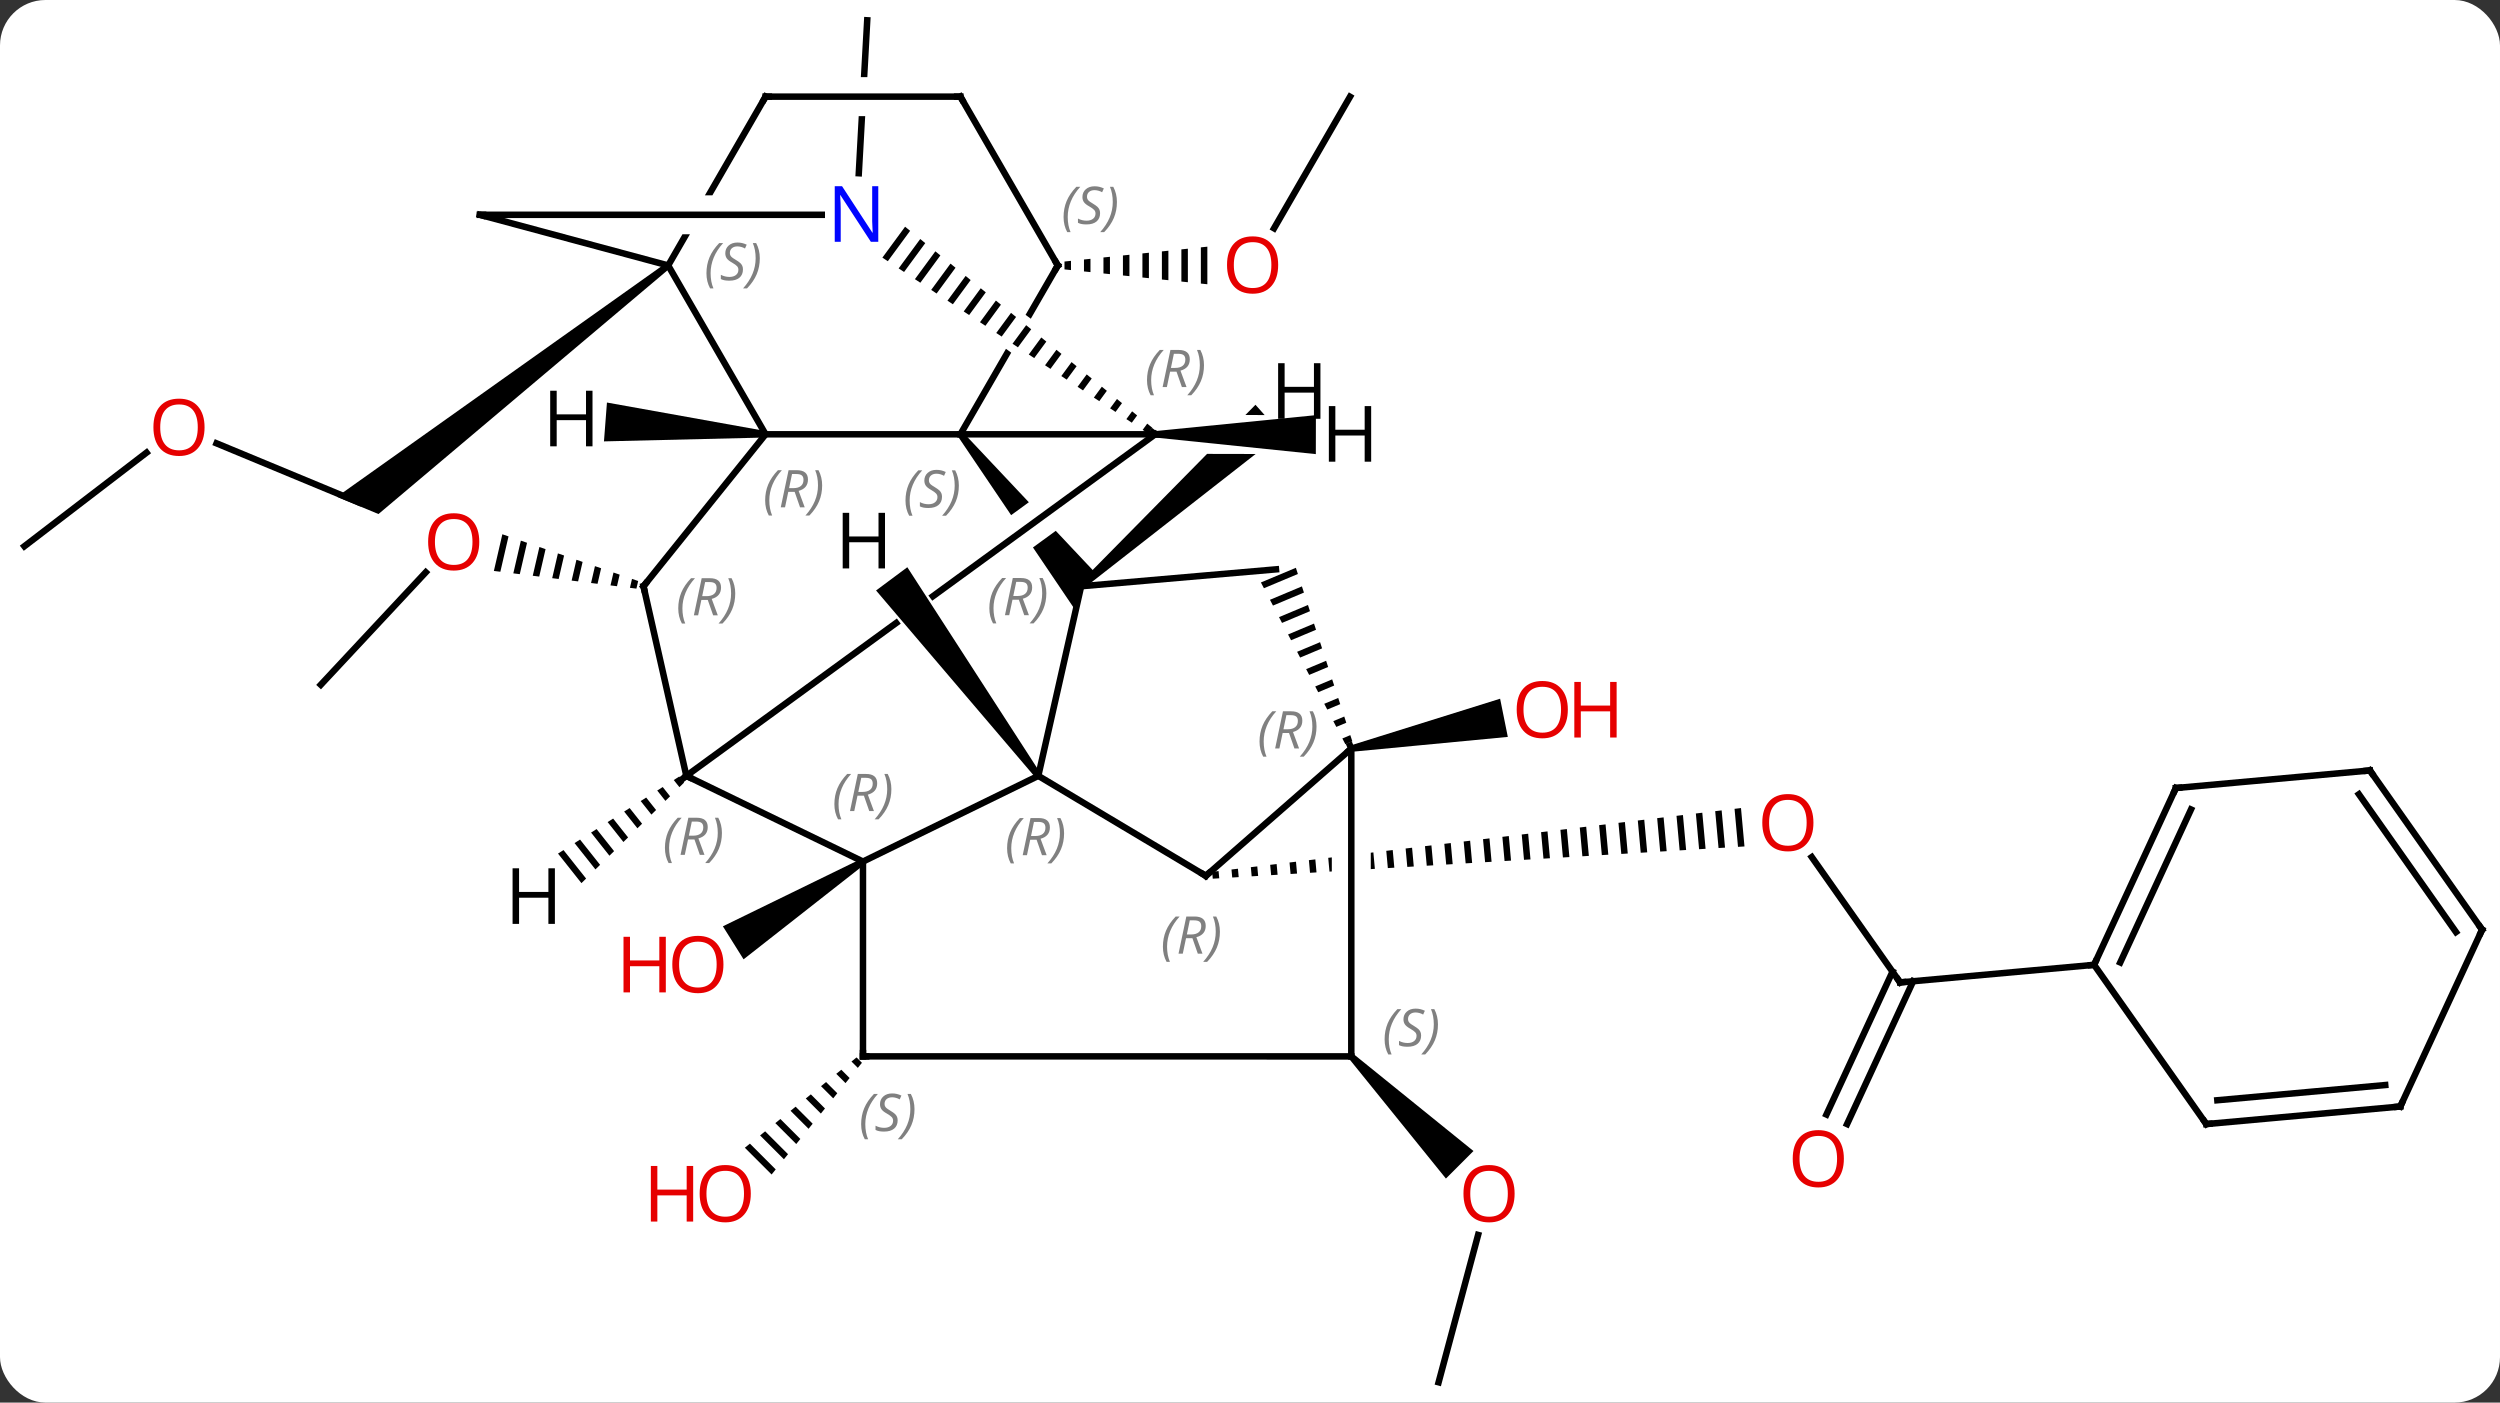 <svg width="385" viewBox="0 0 385 216" style="fill-opacity:1; color-rendering:auto; color-interpolation:auto; text-rendering:auto; stroke:black; stroke-linecap:square; stroke-miterlimit:10; shape-rendering:auto; stroke-opacity:1; fill:black; stroke-dasharray:none; font-weight:normal; stroke-width:1; font-family:'Open Sans'; font-style:normal; stroke-linejoin:miter; font-size:12; stroke-dashoffset:0; image-rendering:auto;" height="216" class="cas-substance-image" xmlns:xlink="http://www.w3.org/1999/xlink" xmlns="http://www.w3.org/2000/svg"><rect x="0" y="0" width="385" height="216" fill="#333333" stroke="none"/><svg class="cas-substance-single-component"><rect y="0" x="0" width="385" stroke="none" ry="7" rx="7" height="216" fill="white" class="cas-substance-group"/><svg y="0" x="0" width="385" viewBox="0 0 385 216" style="fill:black;" height="216" class="cas-substance-single-component-image"><svg><g><clipPath id="clipPath_608ccb2ce2b5428fb6ed835537ecaae71" clipPathUnits="userSpaceOnUse"><path d="M-41.349 -96.117 L-41.349 -90.117 L-78.849 -90.117 L-78.849 -96.117 ZM-79.212 -109.718 L-81.274 -72.275 L-41.334 -70.075 L-39.272 -107.518 L-79.212 -109.718 Z"/></clipPath><clipPath id="clipPath_608ccb2ce2b5428fb6ed835537ecaae72" clipPathUnits="userSpaceOnUse"><path d="M84.263 -1.489 L18.099 4.502 L18.099 44.665 L18.099 44.665 L87.87 38.348 L84.263 -1.489 ZM12.099 5.045 L-12.84 7.303 L-9.233 47.14 L12.099 45.208 L12.099 5.045 Z"/></clipPath><clipPath id="clipPath_608ccb2ce2b5428fb6ed835537ecaae73" clipPathUnits="userSpaceOnUse"><path d="M-31.775 -56.497 L-63.09 -31.61 L-52.147 -17.841 L-52.147 -17.841 L-19.787 -41.414 L-19.787 -41.414 L-31.775 -56.497 ZM-16.051 -36.713 L-48.41 -13.14 L-39.826 -2.339 L-8.511 -27.226 L-16.051 -36.713 Z"/></clipPath><clipPath id="clipPath_608ccb2ce2b5428fb6ed835537ecaae74" clipPathUnits="userSpaceOnUse"><path d="M-45.549 -80.361 L-50.875 -71.13 L-50.875 -71.13 L-18.444 -47.299 L-18.444 -47.299 L-10.901 -60.373 L-45.549 -80.361 ZM-53.891 -65.901 L-64.297 -47.864 L-29.649 -27.876 L-21.46 -42.07 L-53.891 -65.901 Z"/></clipPath><clipPath id="clipPath_608ccb2ce2b5428fb6ed835537ecaae75" clipPathUnits="userSpaceOnUse"><path d="M-23.844 -59.492 L-102.11 -2.476 L-78.558 29.855 L-42.64 3.689 L-42.64 3.689 L-64.612 -25.835 L-59.799 -29.417 L-37.79 0.156 L-0.292 -27.161 L-23.844 -59.492 Z"/></clipPath><clipPath id="clipPath_608ccb2ce2b5428fb6ed835537ecaae76" clipPathUnits="userSpaceOnUse"><path d="M-90.548 -106.36 L-106.957 -77.921 L-106.957 -77.921 L-60.778 -77.919 L-60.778 -77.919 L-55.902 -86.37 L-90.548 -106.36 ZM-105.926 -71.921 L-74.65 -53.876 L-64.239 -71.919 L-64.239 -71.919 L-105.926 -71.921 Z"/></clipPath><clipPath id="clipPath_608ccb2ce2b5428fb6ed835537ecaae77" clipPathUnits="userSpaceOnUse"><path d="M-3.42 -65.086 L-42.609 -30.152 L-15.993 -0.293 L23.197 -35.227 L18.649 -40.328 L18.649 -40.328 L18.645 -38.047 L-18.855 -38.126 L-18.843 -44.126 L15.328 -44.054 L15.328 -44.054 L-3.42 -65.086 Z"/></clipPath><g transform="translate(193,108)" style="text-rendering:geometricPrecision; color-rendering:optimizeQuality; color-interpolation:linearRGB; stroke-linecap:butt; image-rendering:optimizeQuality;"><line y2="-93.099" y1="-72.841" x2="14.901" x1="3.204" style="fill:none;"/><path style="stroke:none;" d="M-28.068 -67.83 L-29.068 -67.726 L-29.068 -67.726 L-29.068 -66.512 L-29.068 -66.512 L-28.068 -66.408 L-28.068 -66.408 L-28.068 -67.83 ZM-25.068 -68.142 L-26.068 -68.038 L-26.068 -66.2 L-25.068 -66.096 L-25.068 -66.096 L-25.068 -68.142 ZM-22.068 -68.453 L-23.068 -68.35 L-23.068 -68.35 L-23.068 -65.888 L-23.068 -65.888 L-22.068 -65.785 L-22.068 -65.785 L-22.068 -68.453 ZM-19.068 -68.765 L-20.068 -68.661 L-20.068 -68.661 L-20.068 -65.577 L-20.068 -65.577 L-19.068 -65.473 L-19.068 -65.473 L-19.068 -68.765 ZM-16.068 -69.077 L-17.068 -68.973 L-17.068 -68.973 L-17.068 -65.265 L-17.068 -65.265 L-16.068 -65.161 L-16.068 -65.161 L-16.068 -69.077 ZM-13.068 -69.388 L-14.068 -69.285 L-14.068 -69.285 L-14.068 -64.953 L-14.068 -64.953 L-13.068 -64.85 L-13.068 -64.85 L-13.068 -69.388 ZM-10.068 -69.7 L-11.068 -69.596 L-11.068 -69.596 L-11.068 -64.642 L-11.068 -64.642 L-10.068 -64.538 L-10.068 -64.538 L-10.068 -69.7 ZM-7.068 -70.012 L-8.068 -69.908 L-8.068 -69.908 L-8.068 -64.33 L-8.068 -64.33 L-7.068 -64.226 L-7.068 -64.226 L-7.068 -70.012 Z"/><line y2="-39.725" y1="-30.627" x2="-159.65" x1="-137.724" style="fill:none;"/><path style="stroke:none;" d="M-90.403 -67.516 L-89.795 -66.722 L-134.716 -28.837 L-141.115 -31.493 Z"/><line y2="-23.877" y1="-38.294" x2="-189.246" x1="-170.435" style="fill:none;"/><line y2="-2.547" y1="-19.868" x2="-143.598" x1="-127.433" style="fill:none;"/><path style="stroke:none;" d="M-115.639 -25.722 L-116.944 -20.074 L-116.944 -20.074 L-115.946 -19.951 L-115.946 -19.951 L-114.688 -25.395 L-114.688 -25.395 L-115.639 -25.722 ZM-112.787 -24.741 L-113.95 -19.703 L-113.95 -19.703 L-112.953 -19.579 L-112.953 -19.579 L-111.836 -24.413 L-112.787 -24.741 ZM-109.934 -23.759 L-110.957 -19.332 L-110.957 -19.332 L-109.959 -19.208 L-109.959 -19.208 L-108.983 -23.432 L-108.983 -23.432 L-109.934 -23.759 ZM-107.082 -22.778 L-107.963 -18.961 L-107.963 -18.961 L-106.966 -18.837 L-106.966 -18.837 L-106.131 -22.451 L-106.131 -22.451 L-107.082 -22.778 ZM-104.229 -21.796 L-104.97 -18.589 L-103.972 -18.466 L-103.972 -18.466 L-103.278 -21.469 L-104.229 -21.796 ZM-101.377 -20.815 L-101.977 -18.218 L-101.977 -18.218 L-100.979 -18.094 L-100.979 -18.094 L-100.426 -20.488 L-101.377 -20.815 ZM-98.524 -19.834 L-98.983 -17.847 L-97.985 -17.723 L-97.985 -17.723 L-97.573 -19.507 L-97.573 -19.507 L-98.524 -19.834 ZM-95.671 -18.852 L-95.99 -17.476 L-94.992 -17.352 L-94.992 -17.352 L-94.721 -18.525 L-95.671 -18.852 Z"/><line y2="-81.322" y1="-104.874" x2="-60.745" x1="-59.448" style="fill:none; clip-path:url(#clipPath_608ccb2ce2b5428fb6ed835537ecaae71);"/><path style="stroke:none;" d="M-60.367 24.257 L-59.837 25.105 L-78.491 39.736 L-81.675 34.651 Z"/><line y2="43.29" y1="23.993" x2="99.612" x1="86.014" style="fill:none;"/><path style="clip-path:url(#clipPath_608ccb2ce2b5428fb6ed835537ecaae72); stroke:none;" d="M75.113 16.44 L74.12 16.56 L74.12 16.56 L74.651 22.415 L74.651 22.415 L75.65 22.355 L75.65 22.355 L75.113 16.44 ZM72.134 16.799 L71.14 16.919 L71.14 16.919 L71.656 22.597 L71.656 22.597 L72.654 22.536 L72.654 22.536 L72.134 16.799 ZM69.154 17.159 L68.161 17.278 L68.161 17.278 L68.66 22.778 L68.66 22.778 L69.659 22.718 L69.659 22.718 L69.154 17.159 ZM66.174 17.518 L65.181 17.638 L65.664 22.96 L65.664 22.96 L66.663 22.899 L66.663 22.899 L66.174 17.518 ZM63.195 17.877 L62.202 17.997 L62.202 17.997 L62.668 23.142 L62.668 23.142 L63.667 23.081 L63.667 23.081 L63.195 17.877 ZM60.215 18.237 L59.222 18.357 L59.672 23.323 L59.672 23.323 L60.671 23.263 L60.671 23.263 L60.215 18.237 ZM57.235 18.596 L56.242 18.716 L56.242 18.716 L56.677 23.505 L56.677 23.505 L57.675 23.444 L57.675 23.444 L57.235 18.596 ZM54.256 18.955 L53.263 19.075 L53.263 19.075 L53.681 23.686 L53.681 23.686 L54.68 23.626 L54.68 23.626 L54.256 18.955 ZM51.276 19.315 L50.283 19.435 L50.283 19.435 L50.685 23.868 L50.685 23.868 L51.684 23.808 L51.684 23.808 L51.276 19.315 ZM48.296 19.674 L47.303 19.794 L47.303 19.794 L47.689 24.05 L47.689 24.05 L48.688 23.989 L48.688 23.989 L48.296 19.674 ZM45.317 20.034 L44.324 20.153 L44.324 20.153 L44.694 24.231 L44.694 24.231 L45.692 24.171 L45.692 24.171 L45.317 20.034 ZM42.337 20.393 L41.344 20.513 L41.698 24.413 L41.698 24.413 L42.696 24.352 L42.696 24.352 L42.337 20.393 ZM39.357 20.752 L38.364 20.872 L38.702 24.595 L38.702 24.595 L39.701 24.534 L39.701 24.534 L39.357 20.752 ZM36.378 21.112 L35.385 21.231 L35.385 21.231 L35.706 24.776 L35.706 24.776 L36.705 24.716 L36.378 21.112 ZM33.398 21.471 L32.405 21.591 L32.405 21.591 L32.711 24.958 L32.711 24.958 L33.709 24.897 L33.709 24.897 L33.398 21.471 ZM30.419 21.83 L29.425 21.95 L29.425 21.95 L29.715 25.14 L29.715 25.14 L30.713 25.079 L30.713 25.079 L30.419 21.83 ZM27.439 22.19 L26.446 22.309 L26.446 22.309 L26.719 25.321 L26.719 25.321 L27.718 25.261 L27.718 25.261 L27.439 22.19 ZM24.459 22.549 L23.466 22.669 L23.466 22.669 L23.723 25.503 L23.723 25.503 L24.722 25.442 L24.722 25.442 L24.459 22.549 ZM21.48 22.908 L20.486 23.028 L20.486 23.028 L20.727 25.684 L20.727 25.684 L21.726 25.624 L21.726 25.624 L21.48 22.908 ZM18.5 23.268 L17.507 23.388 L17.507 23.388 L17.732 25.866 L17.732 25.866 L18.73 25.805 L18.73 25.805 L18.5 23.268 ZM15.52 23.627 L14.527 23.747 L14.527 23.747 L14.736 26.048 L14.736 26.048 L15.734 25.987 L15.734 25.987 L15.52 23.627 ZM12.54 23.986 L11.547 24.106 L11.74 26.229 L11.74 26.229 L12.739 26.169 L12.739 26.169 L12.54 23.986 ZM9.561 24.346 L8.568 24.466 L8.568 24.466 L8.744 26.411 L8.744 26.411 L9.743 26.35 L9.743 26.35 L9.561 24.346 ZM6.581 24.705 L5.588 24.825 L5.588 24.825 L5.748 26.593 L5.748 26.593 L6.747 26.532 L6.747 26.532 L6.581 24.705 ZM3.602 25.065 L2.608 25.184 L2.608 25.184 L2.753 26.774 L2.753 26.774 L3.751 26.714 L3.751 26.714 L3.602 25.065 ZM0.622 25.424 L-0.371 25.544 L-0.371 25.544 L-0.243 26.956 L-0.243 26.956 L0.755 26.895 L0.755 26.895 L0.622 25.424 ZM-2.358 25.783 L-3.351 25.903 L-3.351 25.903 L-3.239 27.137 L-3.239 27.137 L-2.24 27.077 L-2.358 25.783 ZM-5.337 26.143 L-6.331 26.262 L-6.331 26.262 L-6.235 27.319 L-6.235 27.319 L-5.236 27.259 L-5.236 27.259 L-5.337 26.143 Z"/><line y2="63.637" y1="41.638" x2="88.272" x1="98.448" style="fill:none;"/><line y2="65.107" y1="43.108" x2="91.449" x1="101.624" style="fill:none;"/><line y2="40.584" y1="43.29" x2="129.492" x1="99.612" style="fill:none;"/><path style="stroke:none;" d="M15.198 7.774 L15 6.794 L38.017 -0.398 L39.203 5.483 Z"/><path style="stroke:none;" d="M-61.091 54.842 L-61.873 55.474 L-61.873 55.474 L-60.895 56.452 L-60.895 56.452 L-60.263 55.67 L-61.091 54.842 ZM-63.437 56.738 L-64.219 57.371 L-62.792 58.798 L-62.792 58.798 L-62.159 58.016 L-63.437 56.738 ZM-65.783 58.635 L-66.565 59.267 L-64.688 61.144 L-64.688 61.144 L-64.056 60.362 L-64.056 60.362 L-65.783 58.635 ZM-68.129 60.532 L-68.91 61.164 L-68.91 61.164 L-66.585 63.489 L-66.585 63.489 L-65.953 62.708 L-65.953 62.708 L-68.129 60.532 ZM-70.474 62.429 L-71.256 63.061 L-71.256 63.061 L-68.482 65.835 L-67.85 65.053 L-67.85 65.053 L-70.474 62.429 ZM-72.82 64.326 L-73.602 64.958 L-73.602 64.958 L-70.379 68.181 L-70.379 68.181 L-69.747 67.399 L-72.82 64.326 ZM-75.166 66.223 L-75.948 66.855 L-72.276 70.527 L-71.644 69.745 L-75.166 66.223 ZM-77.512 68.119 L-78.294 68.752 L-74.173 72.873 L-73.54 72.091 L-77.512 68.119 Z"/><line y2="104.874" y1="82.18" x2="28.545" x1="34.628" style="fill:none;"/><path style="stroke:none;" d="M14.745 55.038 L15.453 54.33 L33.913 69.256 L29.671 73.498 Z"/><line y2="-41.118" y1="-41.118" x2="-75.099" x1="-45.099" style="fill:none;"/><path style="clip-path:url(#clipPath_608ccb2ce2b5428fb6ed835537ecaae73); stroke:none;" d="M-45.49 -40.807 L-44.708 -41.429 L-24.259 -19.717 L-26.502 -17.718 L-27.351 -13.964 Z"/><line y2="-41.118" y1="-41.118" x2="-15.099" x1="-45.099" style="fill:none;"/><line y2="-67.119" y1="-41.118" x2="-30.099" x1="-45.099" style="fill:none; clip-path:url(#clipPath_608ccb2ce2b5428fb6ed835537ecaae74);"/><line y2="-67.119" y1="-41.118" x2="-90.099" x1="-75.099" style="fill:none;"/><line y2="-17.718" y1="-41.118" x2="-93.903" x1="-75.099" style="fill:none;"/><line y2="11.481" y1="-17.718" x2="-33.102" x1="-26.502" style="fill:none;"/><line y2="-20.319" y1="-17.718" x2="3.498" x1="-26.502" style="fill:none;"/><line y2="11.481" y1="-41.118" x2="-87.303" x1="-15.099" style="fill:none; clip-path:url(#clipPath_608ccb2ce2b5428fb6ed835537ecaae75);"/><path style="stroke:none;" d="M-53.617 -73.086 L-57.113 -68.326 L-56.278 -67.774 L-56.278 -67.774 L-52.84 -72.455 L-52.84 -72.455 L-53.617 -73.086 ZM-51.286 -71.191 L-54.608 -66.668 L-54.608 -66.668 L-53.773 -66.116 L-50.509 -70.559 L-50.509 -70.559 L-51.286 -71.191 ZM-48.956 -69.296 L-52.103 -65.01 L-52.103 -65.01 L-51.268 -64.458 L-51.268 -64.458 L-48.179 -68.664 L-48.179 -68.664 L-48.956 -69.296 ZM-46.625 -67.4 L-49.598 -63.352 L-49.598 -63.352 L-48.763 -62.8 L-48.763 -62.8 L-45.848 -66.769 L-45.848 -66.769 L-46.625 -67.4 ZM-44.294 -65.505 L-47.093 -61.695 L-47.093 -61.695 L-46.258 -61.142 L-43.518 -64.873 L-43.518 -64.873 L-44.294 -65.505 ZM-41.964 -63.609 L-44.588 -60.037 L-44.588 -60.037 L-43.753 -59.484 L-43.753 -59.484 L-41.187 -62.978 L-41.964 -63.609 ZM-39.633 -61.714 L-42.083 -58.379 L-42.083 -58.379 L-41.248 -57.826 L-38.856 -61.082 L-39.633 -61.714 ZM-37.303 -59.819 L-39.578 -56.721 L-39.578 -56.721 L-38.743 -56.168 L-38.743 -56.168 L-36.526 -59.187 L-36.526 -59.187 L-37.303 -59.819 ZM-34.972 -57.923 L-37.073 -55.063 L-37.073 -55.063 L-36.238 -54.51 L-36.238 -54.51 L-34.195 -57.292 L-34.972 -57.923 ZM-32.641 -56.028 L-34.568 -53.405 L-34.568 -53.405 L-33.733 -52.852 L-33.733 -52.852 L-31.864 -55.396 L-31.864 -55.396 L-32.641 -56.028 ZM-30.311 -54.133 L-32.063 -51.747 L-32.063 -51.747 L-31.228 -51.194 L-31.228 -51.194 L-29.534 -53.501 L-29.534 -53.501 L-30.311 -54.133 ZM-27.98 -52.237 L-29.558 -50.089 L-29.558 -50.089 L-28.723 -49.536 L-27.203 -51.605 L-27.203 -51.605 L-27.98 -52.237 ZM-25.649 -50.342 L-27.053 -48.431 L-27.053 -48.431 L-26.218 -47.878 L-26.218 -47.878 L-24.873 -49.71 L-24.873 -49.71 L-25.649 -50.342 ZM-23.319 -48.447 L-24.548 -46.773 L-24.548 -46.773 L-23.713 -46.22 L-23.713 -46.22 L-22.542 -47.815 L-22.542 -47.815 L-23.319 -48.447 ZM-20.988 -46.551 L-22.043 -45.115 L-21.208 -44.562 L-21.208 -44.562 L-20.211 -45.919 L-20.211 -45.919 L-20.988 -46.551 ZM-18.658 -44.656 L-19.538 -43.457 L-18.703 -42.904 L-18.703 -42.904 L-17.881 -44.024 L-17.881 -44.024 L-18.658 -44.656 ZM-16.327 -42.76 L-17.033 -41.799 L-17.033 -41.799 L-16.198 -41.246 L-16.198 -41.246 L-15.55 -42.129 L-15.55 -42.129 L-16.327 -42.76 Z"/><line y2="-93.117" y1="-67.119" x2="-45.099" x1="-30.099" style="fill:none;"/><line y2="-74.922" y1="-67.119" x2="-119.1" x1="-90.099" style="fill:none;"/><line y2="-93.117" y1="-67.119" x2="-75.099" x1="-90.099" style="fill:none; clip-path:url(#clipPath_608ccb2ce2b5428fb6ed835537ecaae76);"/><line y2="11.481" y1="-17.718" x2="-87.303" x1="-93.903" style="fill:none;"/><line y2="24.681" y1="11.481" x2="-60.102" x1="-33.102" style="fill:none;"/><line y2="26.883" y1="11.481" x2="-7.302" x1="-33.102" style="fill:none;"/><path style="stroke:none;" d="M6.564 -20.56 L1.179 -18.301 L1.179 -18.301 L1.644 -17.411 L1.644 -17.411 L6.874 -19.605 L6.874 -19.605 L6.564 -20.56 ZM7.495 -17.697 L2.573 -15.631 L2.573 -15.631 L3.038 -14.741 L3.038 -14.741 L7.806 -16.742 L7.495 -17.697 ZM8.427 -14.833 L3.967 -12.962 L3.967 -12.962 L4.431 -12.072 L4.431 -12.072 L8.737 -13.879 L8.737 -13.879 L8.427 -14.833 ZM9.358 -11.97 L5.36 -10.293 L5.825 -9.403 L5.825 -9.403 L9.669 -11.016 L9.669 -11.016 L9.358 -11.97 ZM10.29 -9.107 L6.754 -7.623 L6.754 -7.623 L7.218 -6.733 L10.601 -8.152 L10.601 -8.152 L10.29 -9.107 ZM11.222 -6.244 L8.148 -4.954 L8.148 -4.954 L8.612 -4.064 L11.532 -5.289 L11.532 -5.289 L11.222 -6.244 ZM12.153 -3.38 L9.541 -2.284 L9.541 -2.284 L10.006 -1.395 L10.006 -1.395 L12.464 -2.426 L12.464 -2.426 L12.153 -3.38 ZM13.085 -0.517 L10.935 0.385 L11.399 1.275 L11.399 1.275 L13.395 0.437 L13.395 0.437 L13.085 -0.517 ZM14.016 2.346 L12.329 3.054 L12.329 3.054 L12.793 3.944 L12.793 3.944 L14.327 3.301 L14.016 2.346 ZM14.948 5.21 L13.722 5.724 L13.722 5.724 L14.187 6.614 L14.187 6.614 L15.258 6.164 L15.258 6.164 L14.948 5.21 Z"/><line y2="24.681" y1="11.481" x2="-60.102" x1="-87.303" style="fill:none;"/><line y2="-74.922" y1="-74.919" x2="-119.1" x1="-66.45" style="fill:none;"/><line y2="-93.117" y1="-93.117" x2="-75.099" x1="-45.099" style="fill:none;"/><line y2="54.681" y1="24.681" x2="-60.102" x1="-60.102" style="fill:none;"/><line y2="7.284" y1="26.883" x2="15.099" x1="-7.302" style="fill:none;"/><line y2="54.684" y1="7.284" x2="15.099" x1="15.099" style="fill:none;"/><line y2="54.684" y1="54.681" x2="15.099" x1="-60.102" style="fill:none;"/><line y2="13.356" y1="40.584" x2="142.086" x1="129.492" style="fill:none;"/><line y2="16.659" y1="40.219" x2="144.414" x1="133.517" style="fill:none;"/><line y2="65.106" y1="40.584" x2="146.772" x1="129.492" style="fill:none;"/><line y2="10.65" y1="13.356" x2="171.966" x1="142.086" style="fill:none;"/><line y2="62.4" y1="65.106" x2="176.652" x1="146.772" style="fill:none;"/><line y2="59.096" y1="61.438" x2="174.324" x1="148.469" style="fill:none;"/><line y2="35.172" y1="10.65" x2="189.246" x1="171.966" style="fill:none;"/><line y2="35.536" y1="14.318" x2="185.221" x1="170.269" style="fill:none;"/><line y2="35.172" y1="62.4" x2="189.246" x1="176.652" style="fill:none;"/><path style="stroke:none;" d="M-75.061 -41.617 L-75.137 -40.62 L-99.99 -40.026 L-99.53 -46.009 Z"/><path style="clip-path:url(#clipPath_608ccb2ce2b5428fb6ed835537ecaae77); stroke:none;" d="M-26.169 -17.345 L-26.835 -18.091 L0.342 -45.666 L4.335 -41.187 Z"/><path style="stroke:none;" d="M-15.1 -40.618 L-15.098 -41.618 L9.649 -44.066 L9.637 -38.066 Z"/><path style="stroke:none;" d="M-32.701 11.182 L-33.503 11.78 L-58.087 -17.066 L-53.273 -20.648 Z"/><path style="stroke:none;" d="M-88.394 11.585 L-89.243 12.125 L-88.372 13.224 L-87.653 12.52 L-88.394 11.585 ZM-90.941 13.203 L-91.789 13.743 L-90.527 15.335 L-89.808 14.631 L-90.941 13.203 ZM-93.487 14.822 L-94.336 15.361 L-94.336 15.361 L-92.682 17.446 L-91.964 16.743 L-93.487 14.822 ZM-96.033 16.44 L-96.882 16.979 L-94.838 19.558 L-94.119 18.854 L-94.119 18.854 L-96.033 16.44 ZM-98.579 18.058 L-99.428 18.597 L-96.993 21.669 L-96.993 21.669 L-96.275 20.965 L-96.275 20.965 L-98.579 18.058 ZM-101.126 19.676 L-101.975 20.215 L-99.148 23.78 L-99.148 23.78 L-98.43 23.076 L-101.126 19.676 ZM-103.672 21.294 L-104.521 21.833 L-101.303 25.891 L-101.303 25.891 L-100.585 25.188 L-100.585 25.188 L-103.672 21.294 ZM-106.218 22.912 L-107.067 23.451 L-107.067 23.451 L-103.459 28.003 L-102.74 27.299 L-106.218 22.912 Z"/></g><g transform="translate(193,108)" style="fill:rgb(230,0,0); text-rendering:geometricPrecision; color-rendering:optimizeQuality; image-rendering:optimizeQuality; font-family:'Open Sans'; stroke:rgb(230,0,0); color-interpolation:linearRGB;"><path style="stroke:none;" d="M3.838 -67.189 Q3.838 -65.127 2.799 -63.947 Q1.76 -62.767 -0.083 -62.767 Q-1.974 -62.767 -3.005 -63.931 Q-4.037 -65.096 -4.037 -67.205 Q-4.037 -69.299 -3.005 -70.447 Q-1.974 -71.596 -0.083 -71.596 Q1.776 -71.596 2.807 -70.424 Q3.838 -69.252 3.838 -67.189 ZM-2.99 -67.189 Q-2.99 -65.455 -2.247 -64.549 Q-1.505 -63.642 -0.083 -63.642 Q1.339 -63.642 2.065 -64.541 Q2.792 -65.439 2.792 -67.189 Q2.792 -68.924 2.065 -69.814 Q1.339 -70.705 -0.083 -70.705 Q-1.505 -70.705 -2.247 -69.806 Q-2.99 -68.908 -2.99 -67.189 Z"/><path style="stroke:none;" d="M-161.498 -42.196 Q-161.498 -40.134 -162.537 -38.954 Q-163.576 -37.774 -165.419 -37.774 Q-167.31 -37.774 -168.341 -38.938 Q-169.373 -40.103 -169.373 -42.212 Q-169.373 -44.306 -168.341 -45.454 Q-167.31 -46.603 -165.419 -46.603 Q-163.56 -46.603 -162.529 -45.431 Q-161.498 -44.259 -161.498 -42.196 ZM-168.326 -42.196 Q-168.326 -40.462 -167.583 -39.556 Q-166.841 -38.649 -165.419 -38.649 Q-163.998 -38.649 -163.271 -39.548 Q-162.544 -40.446 -162.544 -42.196 Q-162.544 -43.931 -163.271 -44.821 Q-163.998 -45.712 -165.419 -45.712 Q-166.841 -45.712 -167.583 -44.813 Q-168.326 -43.915 -168.326 -42.196 Z"/><path style="stroke:none;" d="M-119.192 -24.55 Q-119.192 -22.488 -120.231 -21.308 Q-121.27 -20.128 -123.113 -20.128 Q-125.004 -20.128 -126.035 -21.293 Q-127.067 -22.457 -127.067 -24.566 Q-127.067 -26.66 -126.035 -27.808 Q-125.004 -28.957 -123.113 -28.957 Q-121.254 -28.957 -120.223 -27.785 Q-119.192 -26.613 -119.192 -24.55 ZM-126.02 -24.55 Q-126.02 -22.816 -125.277 -21.91 Q-124.535 -21.003 -123.113 -21.003 Q-121.692 -21.003 -120.965 -21.902 Q-120.238 -22.8 -120.238 -24.55 Q-120.238 -26.285 -120.965 -27.175 Q-121.692 -28.066 -123.113 -28.066 Q-124.535 -28.066 -125.277 -27.168 Q-126.02 -26.269 -126.02 -24.55 Z"/><path style="stroke:none;" d="M-81.59 40.532 Q-81.59 42.594 -82.629 43.774 Q-83.668 44.954 -85.511 44.954 Q-87.402 44.954 -88.433 43.789 Q-89.465 42.625 -89.465 40.516 Q-89.465 38.422 -88.433 37.274 Q-87.402 36.125 -85.511 36.125 Q-83.652 36.125 -82.621 37.297 Q-81.59 38.469 -81.59 40.532 ZM-88.418 40.532 Q-88.418 42.266 -87.675 43.172 Q-86.933 44.079 -85.511 44.079 Q-84.09 44.079 -83.363 43.18 Q-82.636 42.282 -82.636 40.532 Q-82.636 38.797 -83.363 37.907 Q-84.09 37.016 -85.511 37.016 Q-86.933 37.016 -87.675 37.914 Q-88.418 38.813 -88.418 40.532 Z"/><path style="stroke:none;" d="M-90.465 44.829 L-91.465 44.829 L-91.465 40.797 L-95.98 40.797 L-95.98 44.829 L-96.98 44.829 L-96.98 36.266 L-95.98 36.266 L-95.98 39.907 L-91.465 39.907 L-91.465 36.266 L-90.465 36.266 L-90.465 44.829 Z"/><path style="stroke:none;" d="M86.269 18.698 Q86.269 20.76 85.23 21.94 Q84.191 23.12 82.348 23.12 Q80.457 23.12 79.426 21.956 Q78.394 20.791 78.394 18.682 Q78.394 16.588 79.426 15.44 Q80.457 14.291 82.348 14.291 Q84.207 14.291 85.238 15.463 Q86.269 16.635 86.269 18.698 ZM79.441 18.698 Q79.441 20.432 80.184 21.338 Q80.926 22.245 82.348 22.245 Q83.769 22.245 84.496 21.346 Q85.223 20.448 85.223 18.698 Q85.223 16.963 84.496 16.073 Q83.769 15.182 82.348 15.182 Q80.926 15.182 80.184 16.081 Q79.441 16.979 79.441 18.698 Z"/></g><g transform="translate(193,108)" style="stroke-linecap:butt; text-rendering:geometricPrecision; color-rendering:optimizeQuality; image-rendering:optimizeQuality; font-family:'Open Sans'; color-interpolation:linearRGB; stroke-miterlimit:5;"><path style="fill:none;" d="M99.324 42.881 L99.612 43.29 L100.11 43.245"/><path style="fill:rgb(230,0,0); stroke:none;" d="M90.956 70.448 Q90.956 72.51 89.916 73.69 Q88.877 74.87 87.034 74.87 Q85.143 74.87 84.112 73.706 Q83.081 72.541 83.081 70.432 Q83.081 68.338 84.112 67.19 Q85.143 66.041 87.034 66.041 Q88.893 66.041 89.924 67.213 Q90.956 68.385 90.956 70.448 ZM84.127 70.448 Q84.127 72.182 84.87 73.088 Q85.612 73.995 87.034 73.995 Q88.456 73.995 89.182 73.096 Q89.909 72.198 89.909 70.448 Q89.909 68.713 89.182 67.823 Q88.456 66.932 87.034 66.932 Q85.612 66.932 84.87 67.831 Q84.127 68.729 84.127 70.448 Z"/><path style="fill:rgb(230,0,0); stroke:none;" d="M48.446 1.283 Q48.446 3.345 47.406 4.525 Q46.367 5.705 44.524 5.705 Q42.633 5.705 41.602 4.54 Q40.571 3.376 40.571 1.267 Q40.571 -0.827 41.602 -1.975 Q42.633 -3.124 44.524 -3.124 Q46.383 -3.124 47.414 -1.952 Q48.446 -0.78 48.446 1.283 ZM41.617 1.283 Q41.617 3.017 42.36 3.923 Q43.102 4.83 44.524 4.83 Q45.946 4.83 46.672 3.931 Q47.399 3.033 47.399 1.283 Q47.399 -0.452 46.672 -1.342 Q45.946 -2.233 44.524 -2.233 Q43.102 -2.233 42.36 -1.335 Q41.617 -0.436 41.617 1.283 Z"/><path style="fill:rgb(230,0,0); stroke:none;" d="M55.961 5.58 L54.961 5.58 L54.961 1.548 L50.446 1.548 L50.446 5.58 L49.446 5.58 L49.446 -2.983 L50.446 -2.983 L50.446 0.658 L54.961 0.658 L54.961 -2.983 L55.961 -2.983 L55.961 5.58 Z"/><path style="fill:rgb(230,0,0); stroke:none;" d="M-77.377 75.824 Q-77.377 77.886 -78.417 79.066 Q-79.456 80.246 -81.299 80.246 Q-83.19 80.246 -84.221 79.082 Q-85.252 77.917 -85.252 75.808 Q-85.252 73.714 -84.221 72.566 Q-83.19 71.417 -81.299 71.417 Q-79.44 71.417 -78.409 72.589 Q-77.377 73.761 -77.377 75.824 ZM-84.206 75.824 Q-84.206 77.558 -83.463 78.464 Q-82.721 79.371 -81.299 79.371 Q-79.877 79.371 -79.151 78.472 Q-78.424 77.574 -78.424 75.824 Q-78.424 74.089 -79.151 73.199 Q-79.877 72.308 -81.299 72.308 Q-82.721 72.308 -83.463 73.207 Q-84.206 74.105 -84.206 75.824 Z"/><path style="fill:rgb(230,0,0); stroke:none;" d="M-86.252 80.121 L-87.252 80.121 L-87.252 76.089 L-91.768 76.089 L-91.768 80.121 L-92.768 80.121 L-92.768 71.558 L-91.768 71.558 L-91.768 75.199 L-87.252 75.199 L-87.252 71.558 L-86.252 71.558 L-86.252 80.121 Z"/><path style="fill:rgb(230,0,0); stroke:none;" d="M40.249 75.827 Q40.249 77.889 39.21 79.069 Q38.171 80.249 36.328 80.249 Q34.437 80.249 33.406 79.085 Q32.374 77.92 32.374 75.811 Q32.374 73.717 33.406 72.569 Q34.437 71.42 36.328 71.42 Q38.187 71.42 39.218 72.592 Q40.249 73.764 40.249 75.827 ZM33.421 75.827 Q33.421 77.561 34.164 78.467 Q34.906 79.374 36.328 79.374 Q37.749 79.374 38.476 78.475 Q39.203 77.577 39.203 75.827 Q39.203 74.092 38.476 73.202 Q37.749 72.311 36.328 72.311 Q34.906 72.311 34.164 73.21 Q33.421 74.108 33.421 75.827 Z"/></g><g transform="translate(193,108)" style="stroke-linecap:butt; font-size:8.4px; fill:gray; text-rendering:geometricPrecision; image-rendering:optimizeQuality; color-rendering:optimizeQuality; font-family:'Open Sans'; font-style:italic; stroke:gray; color-interpolation:linearRGB; stroke-miterlimit:5;"><path style="stroke:none;" d="M-53.554 -30.909 Q-53.554 -32.237 -53.085 -33.362 Q-52.616 -34.487 -51.585 -35.565 L-50.976 -35.565 Q-51.944 -34.503 -52.429 -33.331 Q-52.913 -32.159 -52.913 -30.924 Q-52.913 -29.596 -52.476 -28.581 L-52.991 -28.581 Q-53.554 -29.612 -53.554 -30.909 ZM-47.931 -31.503 Q-47.931 -30.674 -48.478 -30.221 Q-49.025 -29.768 -50.025 -29.768 Q-50.431 -29.768 -50.744 -29.823 Q-51.056 -29.878 -51.338 -30.018 L-51.338 -30.674 Q-50.713 -30.346 -50.009 -30.346 Q-49.384 -30.346 -49.009 -30.643 Q-48.634 -30.94 -48.634 -31.456 Q-48.634 -31.768 -48.838 -31.995 Q-49.041 -32.221 -49.603 -32.549 Q-50.197 -32.878 -50.423 -33.206 Q-50.65 -33.534 -50.65 -33.987 Q-50.65 -34.721 -50.134 -35.182 Q-49.619 -35.643 -48.775 -35.643 Q-48.4 -35.643 -48.064 -35.565 Q-47.728 -35.487 -47.353 -35.315 L-47.619 -34.721 Q-47.869 -34.878 -48.189 -34.964 Q-48.509 -35.049 -48.775 -35.049 Q-49.306 -35.049 -49.627 -34.776 Q-49.947 -34.503 -49.947 -34.034 Q-49.947 -33.831 -49.877 -33.682 Q-49.806 -33.534 -49.666 -33.401 Q-49.525 -33.268 -49.103 -33.018 Q-48.541 -32.674 -48.338 -32.479 Q-48.134 -32.284 -48.033 -32.049 Q-47.931 -31.815 -47.931 -31.503 ZM-45.337 -33.221 Q-45.337 -31.893 -45.813 -30.76 Q-46.29 -29.628 -47.306 -28.581 L-47.915 -28.581 Q-45.977 -30.737 -45.977 -33.221 Q-45.977 -34.549 -46.415 -35.565 L-45.899 -35.565 Q-45.337 -34.503 -45.337 -33.221 Z"/><path style="stroke:none;" d="M-75.166 -30.936 Q-75.166 -32.264 -74.697 -33.389 Q-74.228 -34.514 -73.197 -35.592 L-72.588 -35.592 Q-73.556 -34.53 -74.041 -33.358 Q-74.525 -32.186 -74.525 -30.952 Q-74.525 -29.624 -74.088 -28.608 L-74.603 -28.608 Q-75.166 -29.639 -75.166 -30.936 ZM-71.606 -32.249 L-72.106 -29.874 L-72.762 -29.874 L-71.559 -35.592 L-70.309 -35.592 Q-68.574 -35.592 -68.574 -34.155 Q-68.574 -32.796 -70.012 -32.405 L-69.074 -29.874 L-69.793 -29.874 L-70.621 -32.249 L-71.606 -32.249 ZM-71.027 -34.999 Q-71.418 -33.077 -71.481 -32.827 L-70.824 -32.827 Q-70.074 -32.827 -69.668 -33.155 Q-69.262 -33.483 -69.262 -34.108 Q-69.262 -34.577 -69.52 -34.788 Q-69.777 -34.999 -70.371 -34.999 L-71.027 -34.999 ZM-66.388 -33.249 Q-66.388 -31.921 -66.865 -30.788 Q-67.341 -29.655 -68.357 -28.608 L-68.966 -28.608 Q-67.029 -30.764 -67.029 -33.249 Q-67.029 -34.577 -67.466 -35.592 L-66.951 -35.592 Q-66.388 -34.53 -66.388 -33.249 Z"/><path style="stroke:none;" d="M-40.639 -14.327 Q-40.639 -15.655 -40.171 -16.78 Q-39.702 -17.905 -38.671 -18.983 L-38.061 -18.983 Q-39.03 -17.92 -39.514 -16.748 Q-39.999 -15.577 -39.999 -14.342 Q-39.999 -13.014 -39.561 -11.998 L-40.077 -11.998 Q-40.639 -13.03 -40.639 -14.327 ZM-37.079 -15.639 L-37.579 -13.264 L-38.236 -13.264 L-37.032 -18.983 L-35.782 -18.983 Q-34.048 -18.983 -34.048 -17.545 Q-34.048 -16.186 -35.486 -15.795 L-34.548 -13.264 L-35.267 -13.264 L-36.095 -15.639 L-37.079 -15.639 ZM-36.501 -18.389 Q-36.892 -16.467 -36.954 -16.217 L-36.298 -16.217 Q-35.548 -16.217 -35.142 -16.545 Q-34.736 -16.873 -34.736 -17.498 Q-34.736 -17.967 -34.993 -18.178 Q-35.251 -18.389 -35.845 -18.389 L-36.501 -18.389 ZM-31.862 -16.639 Q-31.862 -15.311 -32.339 -14.178 Q-32.815 -13.045 -33.831 -11.998 L-34.44 -11.998 Q-32.503 -14.155 -32.503 -16.639 Q-32.503 -17.967 -32.94 -18.983 L-32.425 -18.983 Q-31.862 -17.92 -31.862 -16.639 Z"/><path style="fill:none; stroke:black;" d="M-15.502 -41.414 L-15.099 -41.118 L-15.599 -41.118"/><path style="stroke:none;" d="M-16.362 -49.453 Q-16.362 -50.781 -15.893 -51.906 Q-15.424 -53.031 -14.393 -54.109 L-13.784 -54.109 Q-14.752 -53.047 -15.237 -51.875 Q-15.721 -50.703 -15.721 -49.468 Q-15.721 -48.14 -15.284 -47.125 L-15.799 -47.125 Q-16.362 -48.156 -16.362 -49.453 ZM-12.802 -50.765 L-13.302 -48.39 L-13.958 -48.39 L-12.755 -54.109 L-11.505 -54.109 Q-9.771 -54.109 -9.771 -52.672 Q-9.771 -51.312 -11.208 -50.922 L-10.271 -48.39 L-10.989 -48.39 L-11.817 -50.765 L-12.802 -50.765 ZM-12.224 -53.515 Q-12.614 -51.593 -12.677 -51.343 L-12.021 -51.343 Q-11.271 -51.343 -10.864 -51.672 Q-10.458 -52 -10.458 -52.625 Q-10.458 -53.093 -10.716 -53.304 Q-10.974 -53.515 -11.567 -53.515 L-12.224 -53.515 ZM-7.585 -51.765 Q-7.585 -50.437 -8.061 -49.304 Q-8.538 -48.172 -9.553 -47.125 L-10.163 -47.125 Q-8.225 -49.281 -8.225 -51.765 Q-8.225 -53.093 -8.663 -54.109 L-8.147 -54.109 Q-7.585 -53.047 -7.585 -51.765 Z"/><path style="fill:none; stroke:black;" d="M-30.349 -66.686 L-30.099 -67.119 L-30.349 -67.552"/><path style="stroke:none;" d="M-29.21 -74.578 Q-29.21 -75.906 -28.741 -77.031 Q-28.273 -78.156 -27.241 -79.234 L-26.632 -79.234 Q-27.601 -78.171 -28.085 -77 Q-28.57 -75.828 -28.57 -74.593 Q-28.57 -73.265 -28.132 -72.25 L-28.648 -72.25 Q-29.21 -73.281 -29.21 -74.578 ZM-23.588 -75.171 Q-23.588 -74.343 -24.134 -73.89 Q-24.681 -73.437 -25.681 -73.437 Q-26.088 -73.437 -26.4 -73.492 Q-26.713 -73.546 -26.994 -73.687 L-26.994 -74.343 Q-26.369 -74.015 -25.666 -74.015 Q-25.041 -74.015 -24.666 -74.312 Q-24.291 -74.609 -24.291 -75.125 Q-24.291 -75.437 -24.494 -75.664 Q-24.697 -75.89 -25.259 -76.218 Q-25.853 -76.546 -26.08 -76.875 Q-26.306 -77.203 -26.306 -77.656 Q-26.306 -78.39 -25.791 -78.851 Q-25.275 -79.312 -24.431 -79.312 Q-24.056 -79.312 -23.721 -79.234 Q-23.384 -79.156 -23.009 -78.984 L-23.275 -78.39 Q-23.525 -78.546 -23.846 -78.632 Q-24.166 -78.718 -24.431 -78.718 Q-24.963 -78.718 -25.283 -78.445 Q-25.603 -78.171 -25.603 -77.703 Q-25.603 -77.5 -25.533 -77.351 Q-25.463 -77.203 -25.322 -77.07 Q-25.181 -76.937 -24.759 -76.687 Q-24.197 -76.343 -23.994 -76.148 Q-23.791 -75.953 -23.689 -75.718 Q-23.588 -75.484 -23.588 -75.171 ZM-20.993 -76.89 Q-20.993 -75.562 -21.47 -74.429 Q-21.946 -73.296 -22.962 -72.25 L-23.571 -72.25 Q-21.634 -74.406 -21.634 -76.89 Q-21.634 -78.218 -22.071 -79.234 L-21.556 -79.234 Q-20.993 -78.171 -20.993 -76.89 Z"/><path style="stroke:none;" d="M-84.207 -65.916 Q-84.207 -67.244 -83.739 -68.369 Q-83.27 -69.494 -82.239 -70.572 L-81.629 -70.572 Q-82.598 -69.509 -83.082 -68.338 Q-83.567 -67.166 -83.567 -65.931 Q-83.567 -64.603 -83.129 -63.587 L-83.645 -63.587 Q-84.207 -64.619 -84.207 -65.916 ZM-78.585 -66.509 Q-78.585 -65.681 -79.132 -65.228 Q-79.679 -64.775 -80.679 -64.775 Q-81.085 -64.775 -81.397 -64.83 Q-81.71 -64.884 -81.991 -65.025 L-81.991 -65.681 Q-81.366 -65.353 -80.663 -65.353 Q-80.038 -65.353 -79.663 -65.65 Q-79.288 -65.947 -79.288 -66.463 Q-79.288 -66.775 -79.491 -67.002 Q-79.694 -67.228 -80.257 -67.556 Q-80.851 -67.884 -81.077 -68.213 Q-81.304 -68.541 -81.304 -68.994 Q-81.304 -69.728 -80.788 -70.189 Q-80.272 -70.65 -79.429 -70.65 Q-79.054 -70.65 -78.718 -70.572 Q-78.382 -70.494 -78.007 -70.322 L-78.272 -69.728 Q-78.522 -69.884 -78.843 -69.97 Q-79.163 -70.056 -79.429 -70.056 Q-79.96 -70.056 -80.28 -69.783 Q-80.601 -69.509 -80.601 -69.041 Q-80.601 -68.838 -80.53 -68.689 Q-80.46 -68.541 -80.319 -68.408 Q-80.179 -68.275 -79.757 -68.025 Q-79.194 -67.681 -78.991 -67.486 Q-78.788 -67.291 -78.686 -67.056 Q-78.585 -66.822 -78.585 -66.509 ZM-75.99 -68.228 Q-75.99 -66.9 -76.467 -65.767 Q-76.944 -64.634 -77.959 -63.587 L-78.569 -63.587 Q-76.631 -65.744 -76.631 -68.228 Q-76.631 -69.556 -77.069 -70.572 L-76.553 -70.572 Q-75.99 -69.509 -75.99 -68.228 Z"/><path style="fill:none; stroke:black;" d="M-93.59 -18.108 L-93.903 -17.718 L-93.793 -17.23"/><path style="stroke:none;" d="M-88.549 -14.3 Q-88.549 -15.629 -88.08 -16.753 Q-87.611 -17.878 -86.58 -18.957 L-85.971 -18.957 Q-86.939 -17.894 -87.424 -16.722 Q-87.908 -15.55 -87.908 -14.316 Q-87.908 -12.988 -87.471 -11.972 L-87.986 -11.972 Q-88.549 -13.004 -88.549 -14.3 ZM-84.989 -15.613 L-85.489 -13.238 L-86.145 -13.238 L-84.942 -18.957 L-83.692 -18.957 Q-81.958 -18.957 -81.958 -17.519 Q-81.958 -16.16 -83.395 -15.769 L-82.458 -13.238 L-83.176 -13.238 L-84.004 -15.613 L-84.989 -15.613 ZM-84.411 -18.363 Q-84.801 -16.441 -84.864 -16.191 L-84.208 -16.191 Q-83.458 -16.191 -83.051 -16.519 Q-82.645 -16.847 -82.645 -17.472 Q-82.645 -17.941 -82.903 -18.152 Q-83.161 -18.363 -83.754 -18.363 L-84.411 -18.363 ZM-79.772 -16.613 Q-79.772 -15.285 -80.248 -14.152 Q-80.725 -13.019 -81.74 -11.972 L-82.35 -11.972 Q-80.412 -14.129 -80.412 -16.613 Q-80.412 -17.941 -80.85 -18.957 L-80.334 -18.957 Q-79.772 -17.894 -79.772 -16.613 Z"/><path style="stroke:none;" d="M-37.908 22.636 Q-37.908 21.308 -37.439 20.183 Q-36.97 19.058 -35.939 17.98 L-35.33 17.98 Q-36.298 19.043 -36.783 20.215 Q-37.267 21.386 -37.267 22.621 Q-37.267 23.949 -36.83 24.965 L-37.345 24.965 Q-37.908 23.933 -37.908 22.636 ZM-34.348 21.324 L-34.848 23.699 L-35.504 23.699 L-34.301 17.98 L-33.051 17.98 Q-31.317 17.98 -31.317 19.418 Q-31.317 20.777 -32.754 21.168 L-31.817 23.699 L-32.535 23.699 L-33.364 21.324 L-34.348 21.324 ZM-33.77 18.574 Q-34.16 20.496 -34.223 20.746 L-33.567 20.746 Q-32.817 20.746 -32.41 20.418 Q-32.004 20.09 -32.004 19.465 Q-32.004 18.996 -32.262 18.785 Q-32.52 18.574 -33.114 18.574 L-33.77 18.574 ZM-29.131 20.324 Q-29.131 21.652 -29.607 22.785 Q-30.084 23.918 -31.099 24.965 L-31.709 24.965 Q-29.771 22.808 -29.771 20.324 Q-29.771 18.996 -30.209 17.98 L-29.693 17.98 Q-29.131 19.043 -29.131 20.324 Z"/><path style="fill:none; stroke:black;" d="M-87.695 11.792 L-87.303 11.481 L-86.853 11.699"/><path style="stroke:none;" d="M-90.6 22.585 Q-90.6 21.257 -90.131 20.132 Q-89.662 19.007 -88.631 17.929 L-88.022 17.929 Q-88.99 18.991 -89.475 20.163 Q-89.959 21.335 -89.959 22.57 Q-89.959 23.898 -89.522 24.913 L-90.037 24.913 Q-90.6 23.882 -90.6 22.585 ZM-87.04 21.273 L-87.54 23.648 L-88.196 23.648 L-86.993 17.929 L-85.743 17.929 Q-84.009 17.929 -84.009 19.366 Q-84.009 20.726 -85.446 21.116 L-84.509 23.648 L-85.227 23.648 L-86.055 21.273 L-87.04 21.273 ZM-86.462 18.523 Q-86.852 20.445 -86.915 20.695 L-86.259 20.695 Q-85.509 20.695 -85.102 20.366 Q-84.696 20.038 -84.696 19.413 Q-84.696 18.945 -84.954 18.734 Q-85.212 18.523 -85.805 18.523 L-86.462 18.523 ZM-81.823 20.273 Q-81.823 21.601 -82.299 22.734 Q-82.776 23.866 -83.791 24.913 L-84.401 24.913 Q-82.463 22.757 -82.463 20.273 Q-82.463 18.945 -82.901 17.929 L-82.385 17.929 Q-81.823 18.991 -81.823 20.273 Z"/></g><g transform="translate(193,108)" style="stroke-linecap:butt; fill:rgb(0,5,255); text-rendering:geometricPrecision; color-rendering:optimizeQuality; image-rendering:optimizeQuality; font-family:'Open Sans'; stroke:rgb(0,5,255); color-interpolation:linearRGB; stroke-miterlimit:5;"><path style="stroke:none;" d="M-57.746 -70.763 L-58.887 -70.763 L-63.575 -77.95 L-63.621 -77.95 Q-63.528 -76.685 -63.528 -75.638 L-63.528 -70.763 L-64.45 -70.763 L-64.45 -79.325 L-63.325 -79.325 L-58.653 -72.169 L-58.606 -72.169 Q-58.606 -72.325 -58.653 -73.185 Q-58.7 -74.044 -58.684 -74.419 L-58.684 -79.325 L-57.746 -79.325 L-57.746 -70.763 Z"/><path style="fill:none; stroke:black;" d="M-44.849 -92.684 L-45.099 -93.117 L-45.599 -93.117"/><path style="fill:none; stroke:black;" d="M-118.617 -74.792 L-119.1 -74.922 L-118.6 -74.922"/><path style="fill:none; stroke:black;" d="M-75.349 -92.684 L-75.099 -93.117 L-74.599 -93.117"/></g><g transform="translate(193,108)" style="stroke-linecap:butt; font-size:8.4px; fill:gray; text-rendering:geometricPrecision; image-rendering:optimizeQuality; color-rendering:optimizeQuality; font-family:'Open Sans'; font-style:italic; stroke:gray; color-interpolation:linearRGB; stroke-miterlimit:5;"><path style="stroke:none;" d="M-64.505 15.845 Q-64.505 14.517 -64.037 13.392 Q-63.568 12.267 -62.536 11.189 L-61.927 11.189 Q-62.896 12.251 -63.38 13.423 Q-63.865 14.595 -63.865 15.829 Q-63.865 17.158 -63.427 18.173 L-63.943 18.173 Q-64.505 17.142 -64.505 15.845 ZM-60.945 14.533 L-61.445 16.908 L-62.101 16.908 L-60.898 11.189 L-59.648 11.189 Q-57.914 11.189 -57.914 12.626 Q-57.914 13.986 -59.351 14.376 L-58.414 16.908 L-59.133 16.908 L-59.961 14.533 L-60.945 14.533 ZM-60.367 11.783 Q-60.758 13.704 -60.82 13.954 L-60.164 13.954 Q-59.414 13.954 -59.008 13.626 Q-58.601 13.298 -58.601 12.673 Q-58.601 12.204 -58.859 11.993 Q-59.117 11.783 -59.711 11.783 L-60.367 11.783 ZM-55.728 13.533 Q-55.728 14.861 -56.205 15.993 Q-56.681 17.126 -57.697 18.173 L-58.306 18.173 Q-56.369 16.017 -56.369 13.533 Q-56.369 12.204 -56.806 11.189 L-56.291 11.189 Q-55.728 12.251 -55.728 13.533 Z"/><path style="fill:none; stroke:black;" d="M-7.731 26.627 L-7.302 26.883 L-6.926 26.554"/><path style="stroke:none;" d="M-13.912 37.797 Q-13.912 36.469 -13.443 35.344 Q-12.974 34.219 -11.943 33.141 L-11.333 33.141 Q-12.302 34.204 -12.787 35.376 Q-13.271 36.547 -13.271 37.782 Q-13.271 39.11 -12.833 40.126 L-13.349 40.126 Q-13.912 39.094 -13.912 37.797 ZM-10.351 36.485 L-10.851 38.86 L-11.508 38.86 L-10.305 33.141 L-9.055 33.141 Q-7.32 33.141 -7.32 34.579 Q-7.32 35.938 -8.758 36.329 L-7.82 38.86 L-8.539 38.86 L-9.367 36.485 L-10.351 36.485 ZM-9.773 33.735 Q-10.164 35.657 -10.226 35.907 L-9.57 35.907 Q-8.82 35.907 -8.414 35.579 Q-8.008 35.251 -8.008 34.626 Q-8.008 34.157 -8.265 33.946 Q-8.523 33.735 -9.117 33.735 L-9.773 33.735 ZM-5.134 35.485 Q-5.134 36.813 -5.611 37.946 Q-6.087 39.079 -7.103 40.126 L-7.712 40.126 Q-5.775 37.969 -5.775 35.485 Q-5.775 34.157 -6.212 33.141 L-5.697 33.141 Q-5.134 34.204 -5.134 35.485 Z"/><path style="fill:none; stroke:black;" d="M14.905 6.823 L15.099 7.284 L14.723 7.613"/><path style="stroke:none;" d="M0.967 6.197 Q0.967 4.869 1.436 3.744 Q1.905 2.619 2.936 1.54 L3.545 1.54 Q2.576 2.603 2.092 3.775 Q1.608 4.947 1.608 6.181 Q1.608 7.509 2.045 8.525 L1.53 8.525 Q0.967 7.494 0.967 6.197 ZM4.527 4.884 L4.027 7.259 L3.371 7.259 L4.574 1.54 L5.824 1.54 Q7.558 1.54 7.558 2.978 Q7.558 4.337 6.121 4.728 L7.058 7.259 L6.34 7.259 L5.511 4.884 L4.527 4.884 ZM5.105 2.134 Q4.715 4.056 4.652 4.306 L5.308 4.306 Q6.058 4.306 6.465 3.978 Q6.871 3.65 6.871 3.025 Q6.871 2.556 6.613 2.345 Q6.355 2.134 5.761 2.134 L5.105 2.134 ZM9.744 3.884 Q9.744 5.212 9.268 6.345 Q8.791 7.478 7.776 8.525 L7.166 8.525 Q9.104 6.369 9.104 3.884 Q9.104 2.556 8.666 1.54 L9.182 1.54 Q9.744 2.603 9.744 3.884 Z"/><path style="fill:none; stroke:black;" d="M-60.102 54.181 L-60.102 54.681 L-59.602 54.681"/><path style="stroke:none;" d="M-60.384 65.123 Q-60.384 63.795 -59.915 62.67 Q-59.446 61.545 -58.415 60.467 L-57.806 60.467 Q-58.775 61.529 -59.259 62.701 Q-59.743 63.873 -59.743 65.107 Q-59.743 66.436 -59.306 67.451 L-59.821 67.451 Q-60.384 66.42 -60.384 65.123 ZM-54.761 64.529 Q-54.761 65.357 -55.308 65.811 Q-55.855 66.264 -56.855 66.264 Q-57.261 66.264 -57.574 66.209 Q-57.886 66.154 -58.168 66.014 L-58.168 65.357 Q-57.543 65.686 -56.839 65.686 Q-56.214 65.686 -55.839 65.389 Q-55.464 65.092 -55.464 64.576 Q-55.464 64.264 -55.668 64.037 Q-55.871 63.81 -56.433 63.482 Q-57.027 63.154 -57.254 62.826 Q-57.48 62.498 -57.48 62.045 Q-57.48 61.31 -56.964 60.85 Q-56.449 60.389 -55.605 60.389 Q-55.23 60.389 -54.894 60.467 Q-54.558 60.545 -54.183 60.717 L-54.449 61.31 Q-54.699 61.154 -55.019 61.068 Q-55.339 60.982 -55.605 60.982 Q-56.136 60.982 -56.457 61.256 Q-56.777 61.529 -56.777 61.998 Q-56.777 62.201 -56.707 62.35 Q-56.636 62.498 -56.496 62.631 Q-56.355 62.764 -55.933 63.014 Q-55.371 63.357 -55.168 63.553 Q-54.964 63.748 -54.863 63.982 Q-54.761 64.217 -54.761 64.529 ZM-52.167 62.81 Q-52.167 64.139 -52.643 65.271 Q-53.12 66.404 -54.136 67.451 L-54.745 67.451 Q-52.807 65.295 -52.807 62.81 Q-52.807 61.482 -53.245 60.467 L-52.729 60.467 Q-52.167 61.529 -52.167 62.81 Z"/><path style="stroke:none;" d="M20.229 52.06 Q20.229 50.732 20.698 49.607 Q21.167 48.482 22.198 47.404 L22.807 47.404 Q21.839 48.467 21.354 49.638 Q20.87 50.81 20.87 52.045 Q20.87 53.373 21.307 54.388 L20.792 54.388 Q20.229 53.357 20.229 52.06 ZM25.852 51.467 Q25.852 52.295 25.305 52.748 Q24.758 53.201 23.758 53.201 Q23.352 53.201 23.039 53.146 Q22.727 53.092 22.446 52.951 L22.446 52.295 Q23.071 52.623 23.774 52.623 Q24.399 52.623 24.774 52.326 Q25.149 52.029 25.149 51.513 Q25.149 51.201 24.946 50.974 Q24.742 50.748 24.18 50.42 Q23.586 50.092 23.36 49.763 Q23.133 49.435 23.133 48.982 Q23.133 48.248 23.649 47.787 Q24.164 47.326 25.008 47.326 Q25.383 47.326 25.719 47.404 Q26.055 47.482 26.43 47.654 L26.164 48.248 Q25.914 48.092 25.594 48.006 Q25.274 47.92 25.008 47.92 Q24.477 47.92 24.157 48.193 Q23.836 48.467 23.836 48.935 Q23.836 49.138 23.907 49.287 Q23.977 49.435 24.117 49.568 Q24.258 49.701 24.68 49.951 Q25.242 50.295 25.446 50.49 Q25.649 50.685 25.75 50.92 Q25.852 51.154 25.852 51.467 ZM28.446 49.748 Q28.446 51.076 27.97 52.209 Q27.493 53.342 26.478 54.388 L25.868 54.388 Q27.806 52.232 27.806 49.748 Q27.806 48.42 27.368 47.404 L27.884 47.404 Q28.446 48.467 28.446 49.748 Z"/><path style="fill:none; stroke:black;" d="M129.702 40.13 L129.492 40.584 L128.994 40.629"/><path style="fill:none; stroke:black;" d="M141.876 13.81 L142.086 13.356 L142.584 13.311"/><path style="fill:none; stroke:black;" d="M146.484 64.697 L146.772 65.106 L147.27 65.061"/><path style="fill:none; stroke:black;" d="M171.468 10.695 L171.966 10.65 L172.254 11.059"/><path style="fill:none; stroke:black;" d="M176.154 62.445 L176.652 62.4 L176.862 61.946"/><path style="fill:none; stroke:black;" d="M188.958 34.763 L189.246 35.172 L189.036 35.626"/></g><g transform="translate(193,108)" style="stroke-linecap:butt; text-rendering:geometricPrecision; color-rendering:optimizeQuality; image-rendering:optimizeQuality; font-family:'Open Sans'; color-interpolation:linearRGB; stroke-miterlimit:5;"><path style="stroke:none;" d="M-101.754 -39.266 L-102.754 -39.266 L-102.754 -43.297 L-107.27 -43.297 L-107.27 -39.266 L-108.27 -39.266 L-108.27 -47.828 L-107.27 -47.828 L-107.27 -44.188 L-102.754 -44.188 L-102.754 -47.828 L-101.754 -47.828 L-101.754 -39.266 Z"/><path style="stroke:none;" d="M10.347 -43.505 L9.347 -43.505 L9.347 -47.536 L4.831 -47.536 L4.831 -43.505 L3.831 -43.505 L3.831 -52.067 L4.831 -52.067 L4.831 -48.427 L9.347 -48.427 L9.347 -52.067 L10.347 -52.067 L10.347 -43.505 Z"/><path style="stroke:none;" d="M18.159 -36.899 L17.159 -36.899 L17.159 -40.93 L12.643 -40.93 L12.643 -36.899 L11.643 -36.899 L11.643 -45.461 L12.643 -45.461 L12.643 -41.821 L17.159 -41.821 L17.159 -45.461 L18.159 -45.461 L18.159 -36.899 Z"/><path style="stroke:none;" d="M-56.709 -20.462 L-57.709 -20.462 L-57.709 -24.493 L-62.225 -24.493 L-62.225 -20.462 L-63.225 -20.462 L-63.225 -29.024 L-62.225 -29.024 L-62.225 -25.384 L-57.709 -25.384 L-57.709 -29.024 L-56.709 -29.024 L-56.709 -20.462 Z"/><path style="stroke:none;" d="M-107.547 34.279 L-108.547 34.279 L-108.547 30.248 L-113.063 30.248 L-113.063 34.279 L-114.063 34.279 L-114.063 25.717 L-113.063 25.717 L-113.063 29.357 L-108.547 29.357 L-108.547 25.717 L-107.547 25.717 L-107.547 34.279 Z"/></g></g></svg></svg></svg></svg>